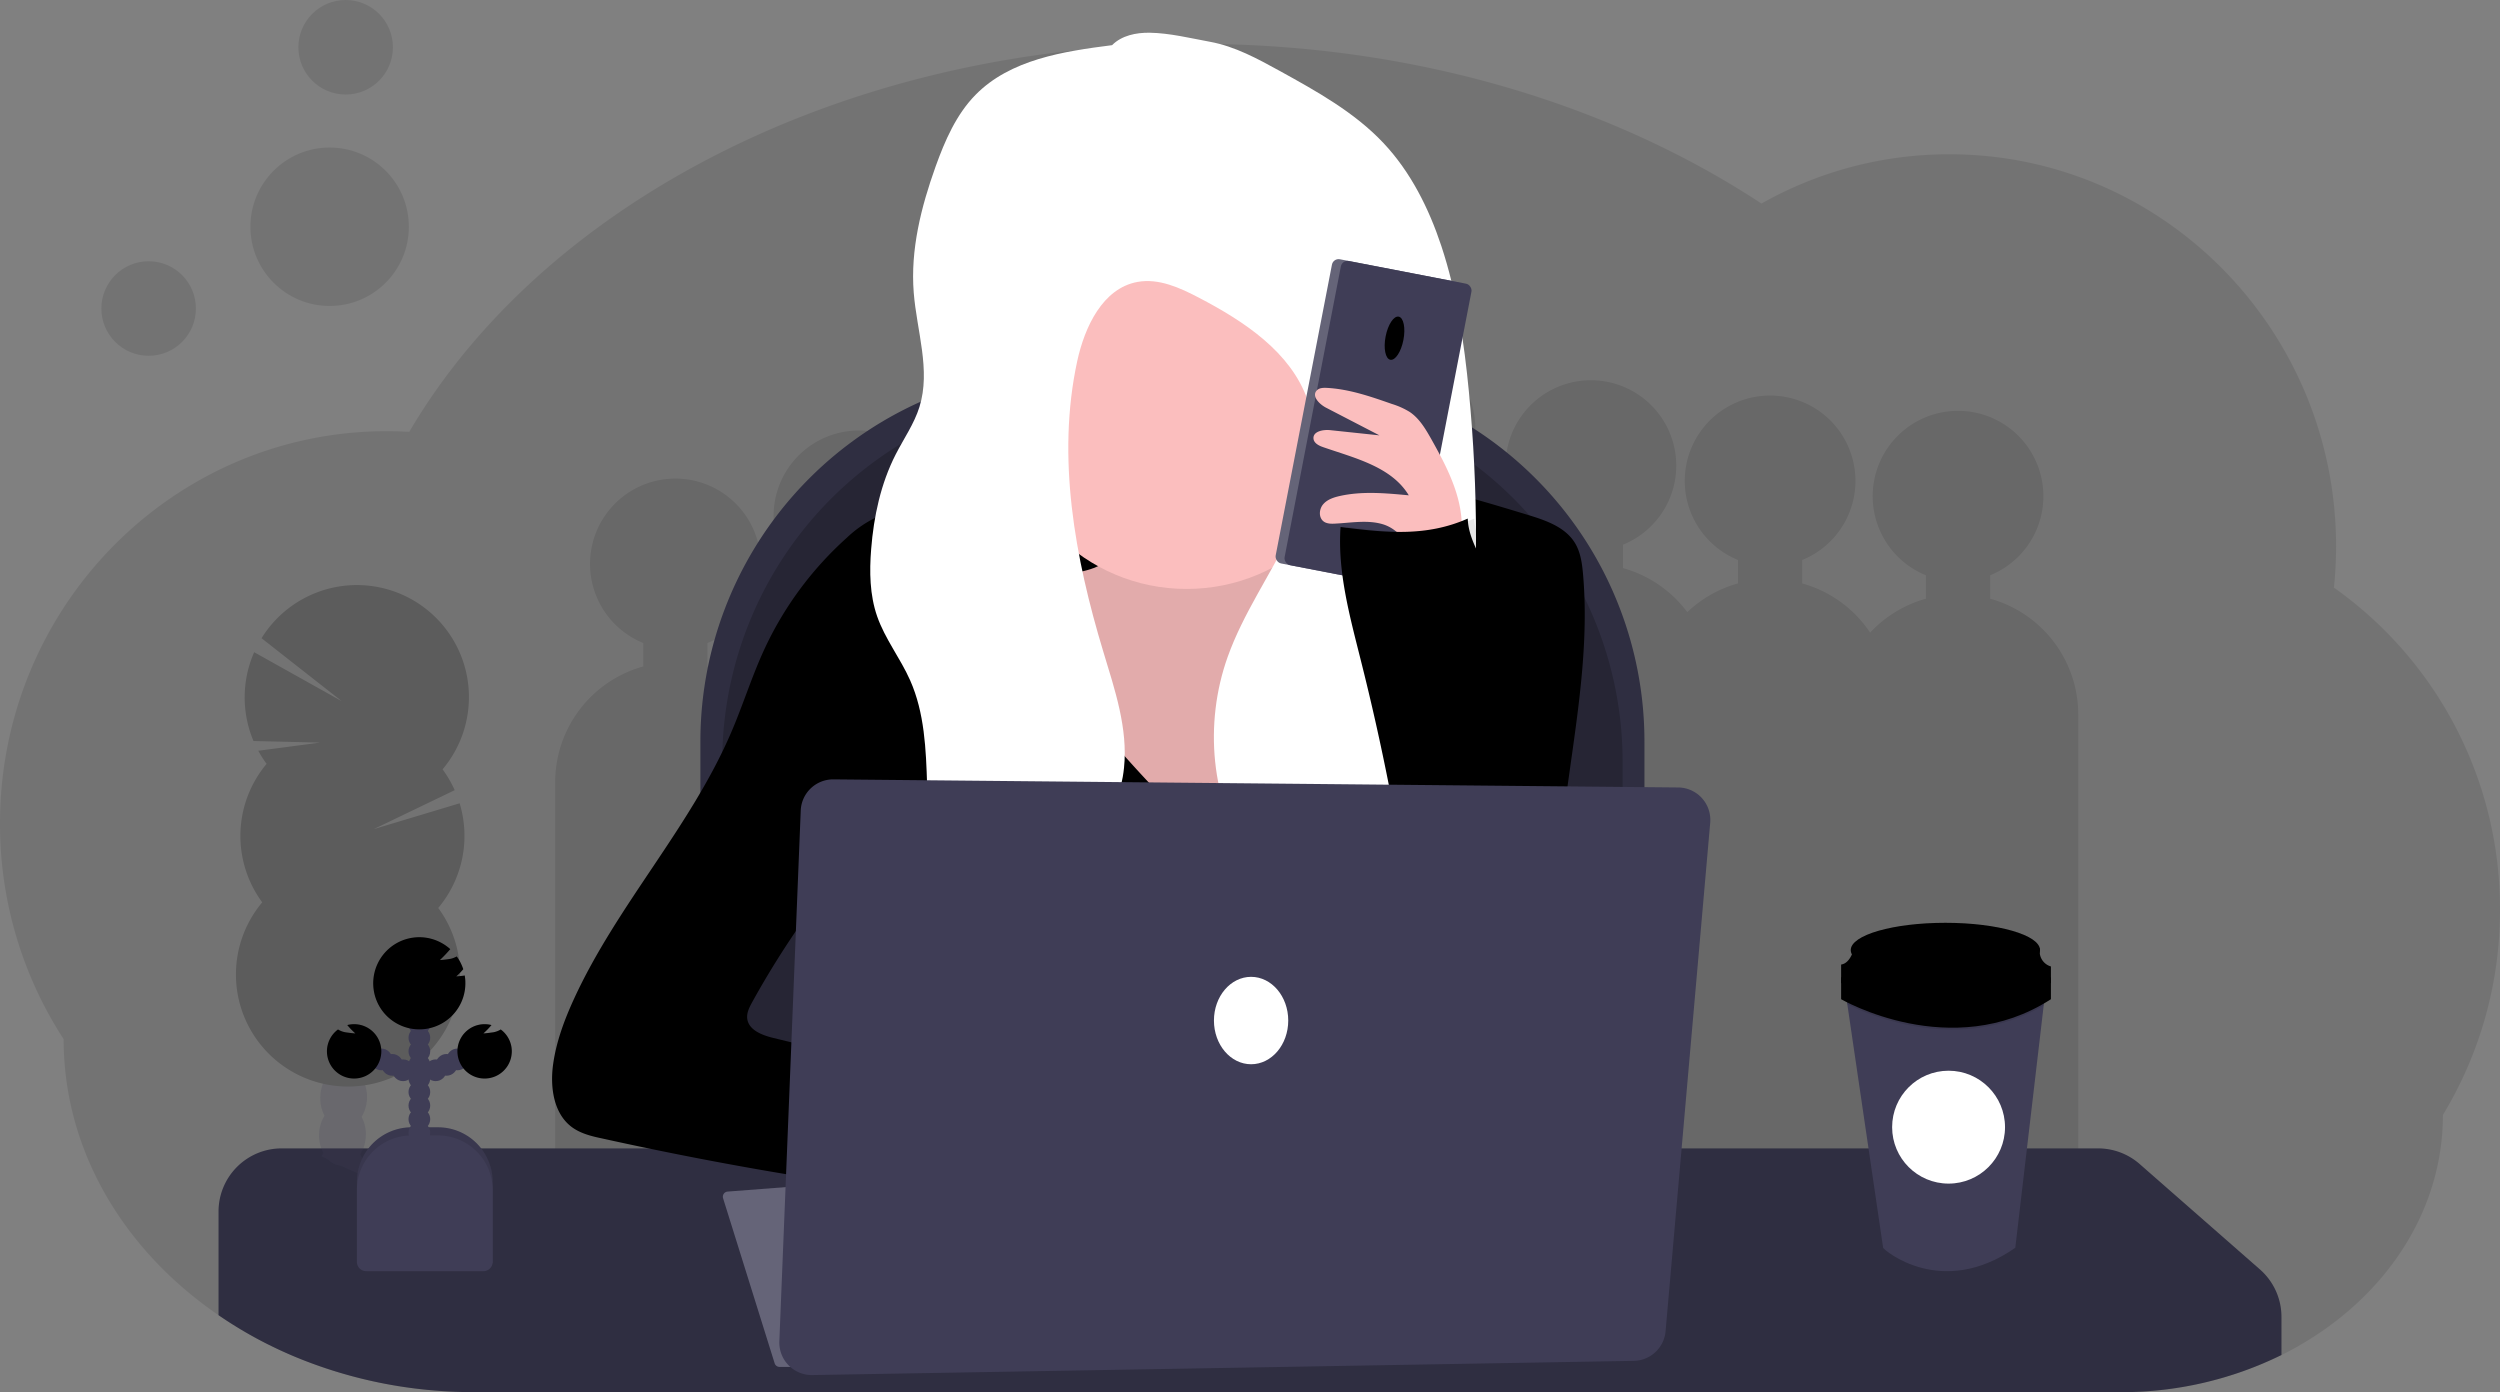 <svg xmlns="http://www.w3.org/2000/svg" width="1072.045" height="597" viewBox="0 0 1072.045 597">
  <rect x="0" y="0" width="1072.045" height="597" fill="#808080" stroke="none"/>
  <g id="LOGINsVG" transform="translate(0)">
    <path id="Path_1" data-name="Path 1" d="M1100.043,522.888a169.2,169.2,0,0,1-24.477,87.975c0,32.442-15.125,61.849-39.658,83.28a135.651,135.651,0,0,1-19.754,14.319c-.281.178-.572.347-.862.515-.525.309-1.05.618-1.584.937l-.5.291h0c-2.24,1.265-4.526,2.483-6.859,3.627a155.25,155.25,0,0,1-69.121,15.931H231.51q-8.434,0-16.718-.675a197.872,197.872,0,0,1-57.219-13.251q-5.36-2.118-10.514-4.554-2.455-1.153-4.864-2.371c-1-.506-2.005-1.031-3-1.556a178.485,178.485,0,0,1-17.486-10.627A172.294,172.294,0,0,1,106.9,685.371c-31.89-27.363-51.616-65.232-51.616-107.017A169.147,169.147,0,0,1,28,485.881c0-92.9,74.256-168.219,165.867-168.219,2.811,0,5.623.084,8.434.234a8.58,8.58,0,0,1,1.2.056c15.443-26.323,36.088-50.51,60.912-71.8,67.7-58.007,166.635-94.572,276.848-94.572,92.6,0,177.253,25.817,242.091,68.474a163.224,163.224,0,0,1,80.544-21.132c91.592,0,165.867,75.315,165.867,168.219a173.273,173.273,0,0,1-.937,17.6A168.678,168.678,0,0,1,1100.043,522.888Z" transform="translate(-28 -132.763)" opacity="0.1"/>
    <path id="Path_2" data-name="Path 2" d="M897.389,398.113V388.058a36.594,36.594,0,1,0-27.532,0v10.055a51.541,51.541,0,0,0-23.934,14.553,51.616,51.616,0,0,0-29.125-21.1V381.5a36.594,36.594,0,1,0-27.532,0v10.055a51.54,51.54,0,0,0-21.75,12.332,51.616,51.616,0,0,0-27.56-18.892V374.939a36.594,36.594,0,1,0-27.532,0v10.055a51.54,51.54,0,0,0-24.365,15.05,51.625,51.625,0,0,0-34.27-30.981V359.008a36.594,36.594,0,1,0-27.532,0v10.055a51.541,51.541,0,0,0-37.484,44.765,51.181,51.181,0,0,0-15.528-7.281V396.492a36.594,36.594,0,1,0-27.532,0v10.055a51.709,51.709,0,0,0-32.48,26.895,51.148,51.148,0,0,0-14.056-6.279V417.108a36.594,36.594,0,1,0-27.532,0v10.055a50.876,50.876,0,0,0-13.316,5.829,51.672,51.672,0,0,0-32.246-26.445V396.492a36.594,36.594,0,1,0-27.532,0v10.055a51.634,51.634,0,0,0-33.614,29.388,51.541,51.541,0,0,0-17.571-8.771V417.108a36.594,36.594,0,1,0-27.532,0v10.055A51.541,51.541,0,0,0,282.06,476.83v232.4H385.085V688.615h48.729v20.616H536.9V688.615h74.031V651.13h63.723v15.931h76.842v6.56h80.591v6.56H935.163V447.78a51.54,51.54,0,0,0-37.773-49.666Z" transform="translate(-43.98 -141.376)" opacity="0.1"/>
    <path id="Path_3" data-name="Path 3" d="M480.07,169h85.679A159.571,159.571,0,0,1,725.328,328.579v216.2H320.5V328.57A159.57,159.57,0,0,1,480.07,169Z" transform="translate(-20.159 -10.63)" fill="#2f2e41"/>
    <path id="Path_4" data-name="Path 4" d="M490.07,178.28h66.937A159.572,159.572,0,0,1,716.586,337.859v198.8H330.5V337.85A159.57,159.57,0,0,1,490.07,178.28Z" transform="translate(-20.788 -11.214)" opacity="0.2"/>
    <path id="Path_5" data-name="Path 5" d="M1012.623,729.241V745.6A155.246,155.246,0,0,1,943.5,761.534H237.8q-8.434,0-16.718-.675a197.868,197.868,0,0,1-57.219-13.251q-5.36-2.118-10.514-4.554-2.455-1.153-4.864-2.371c-1-.506-2.005-1.031-3-1.556A178.49,178.49,0,0,1,128,728.52V684.082A27.082,27.082,0,0,1,155.082,657H934.029a27.082,27.082,0,0,1,17.8,6.719l51.541,45.168A27.055,27.055,0,0,1,1012.623,729.241Z" transform="translate(-34.29 -164.553)" fill="#2f2e41"/>
    <path id="Path_6" data-name="Path 6" d="M496.2,356.761q-30.653,2.024-61.071,6.56c-5.763.862-11.611,1.818-16.868,4.367a49.481,49.481,0,0,0-11.189,8.021A147.481,147.481,0,0,0,371.464,424c-5.22,11.386-8.968,23.428-13.888,34.907C340.062,499.9,308.294,533.432,289.8,574c-4,8.781-7.375,17.945-8.715,27.495-1.387,9.877.187,21.4,8.3,27.176,3.748,2.652,8.3,3.748,12.763,4.685a1538.218,1538.218,0,0,0,170.149,27.785c-6.194-5.979-8.265-15.247-7.45-23.812s4.18-16.662,7.5-24.6q-48.551-10.711-96.859-22.49c-4.807-1.171-10.58-3.373-11.17-8.284-.3-2.5.937-4.91,2.155-7.113a381.561,381.561,0,0,1,49.1-69.345c0,26.3-1.3,55.992-1.3,82.3H717.994a232.4,232.4,0,0,1-6.41-45.777c-1.415-50.379,15.546-100.373,11.142-150.648-.412-4.639-1.05-9.418-3.477-13.391-4.189-6.86-12.548-9.7-20.232-12.042-29.463-8.959-59.543-18.021-90.337-17.318-9.155.216-18.273,1.284-27.373,2.361C553.58,354.249,524.061,354.915,496.2,356.761Z" transform="translate(-43.891 -145.154)"/>
    <path id="Path_7" data-name="Path 7" d="M358.873,679.139l22.116,70.779a2.211,2.211,0,0,0,2.108,1.546H478L455.507,669l-94.7,7.281a2.212,2.212,0,0,0-1.93,2.858Z" transform="translate(-48.805 -165.308)" fill="#656478"/>
    <path id="Path_8" data-name="Path 8" d="M527.484,387.343c-4.123,2.371-8.931,3.224-13.616,4.039l-30.24,5.248c-5.885,1.021-12.079,2.183-16.615,6.072-9.277,7.937-7.272,22.547-4.461,34.429l5.623,23.84c4.236,17.917,8.565,36.05,17.252,52.281,15.172,28.328,43,48.729,73.609,58.559,10.936,3.514,22.49,5.8,33.9,4.545,22.359-2.455,41.485-18.4,53.274-37.559s17.4-41.392,22.547-63.3c4.939-20.972,9.633-42.244,9.315-63.8-.094-6.71-.768-13.719-4.348-19.407-7.844-12.492-25.62-13.429-40.192-11.123-2.268.365-4.62.759-6.8.075-6.56-2.043-6.71-11.048-9.521-17.3-5.313-11.789-21.075-13.878-33.961-12.81s-32.948,2.446-44.175,9.746C528.281,367.861,540.144,380.043,527.484,387.343Z" transform="translate(-55.185 -145.299)" fill="#fbbebe"/>
    <path id="Path_9" data-name="Path 9" d="M527.484,387.343c-4.123,2.371-8.931,3.224-13.616,4.039l-30.24,5.248c-5.885,1.021-12.079,2.183-16.615,6.072-9.277,7.937-7.272,22.547-4.461,34.429l5.623,23.84c4.236,17.917,8.565,36.05,17.252,52.281,15.172,28.328,43,48.729,73.609,58.559,10.936,3.514,22.49,5.8,33.9,4.545,22.359-2.455,41.485-18.4,53.274-37.559s17.4-41.392,22.547-63.3c4.939-20.972,9.633-42.244,9.315-63.8-.094-6.71-.768-13.719-4.348-19.407-7.844-12.492-25.62-13.429-40.192-11.123-2.268.365-4.62.759-6.8.075-6.56-2.043-6.71-11.048-9.521-17.3-5.313-11.789-21.075-13.878-33.961-12.81s-32.948,2.446-44.175,9.746C528.281,367.861,540.144,380.043,527.484,387.343Z" transform="translate(-55.185 -145.299)" opacity="0.1"/>
    <path id="Path_10" data-name="Path 10" d="M501.371,416.57c4.573,9.6,8,19.773,13.532,28.853,4.395,7.216,10.027,13.579,15.631,19.9,14.516,16.418,29.219,32.967,47.183,45.468A208.908,208.908,0,0,1,629.6,408.652c7.74-8.312,17.43-16.5,28.788-16.193,7.047.2,13.55,3.692,19.417,7.581,6.56,4.339,12.763,9.371,17.477,15.621,7.45,9.952,10.664,22.556,11.245,34.973s-1.349,24.805-3.261,37.081l-9.84,63.451c-.572,3.673-1.368,7.731-4.367,9.933a13.746,13.746,0,0,1-5.623,2.024c-35.769,6.963-72.635,2.446-109.078,2.09-40.3-.384-81.706,4.207-119.874-8.612-2-.675-4.067-1.452-5.416-3.055a11.3,11.3,0,0,1-1.874-4.039c-8.893-28.788-1.762-59.721,3.514-89.381a701.3,701.3,0,0,0,8.912-71.013c.159-2.146,23.737,2.6,26.37,4.114C493.162,397.472,497.922,409.336,501.371,416.57Z" transform="translate(-54.102 -147.669)"/>
    <g id="Group_1" data-name="Group 1" transform="translate(101.177 250.906)" opacity="0.2">
      <path id="Path_11" data-name="Path 11" d="M193.63,667.387a11.159,11.159,0,0,1-.094,1.265q-5.36-2.118-10.514-4.554a8.526,8.526,0,0,1-4.864-2.371c-1-.506-2.005-1.031-3-1.556a12.823,12.823,0,0,1,.759-1.368c1.93-3.055,4.864-4.967,8.1-4.864s6.035,2.193,7.769,5.351a15.81,15.81,0,0,1,1.846,8.1Z" transform="translate(-138.434 -415.266)" fill="#3f3d56"/>
      <path id="Path_12" data-name="Path 12" d="M194.063,650.267a15.82,15.82,0,0,1-2.352,7.947c-1.93,3.045-4.864,4.957-8.1,4.854l-.665-.047a8.526,8.526,0,0,1-4.864-2.371,11.74,11.74,0,0,1-2.24-2.924,16.446,16.446,0,0,1,.506-16.043c1.93-3.055,4.864-4.967,8.1-4.864s6.035,2.193,7.769,5.351A15.809,15.809,0,0,1,194.063,650.267Z" transform="translate(-138.361 -414.19)" fill="#3f3d56"/>
      <ellipse id="Ellipse_1" data-name="Ellipse 1" cx="13.129" cy="10.027" rx="13.129" ry="10.027" transform="translate(35.75 232.55) rotate(-88.19)" fill="#3f3d56"/>
      <ellipse id="Ellipse_2" data-name="Ellipse 2" cx="13.129" cy="10.027" rx="13.129" ry="10.027" transform="translate(36.261 216.507) rotate(-88.19)" fill="#3f3d56"/>
      <ellipse id="Ellipse_3" data-name="Ellipse 3" cx="13.129" cy="10.027" rx="13.129" ry="10.027" transform="translate(36.763 200.463) rotate(-88.19)" fill="#3f3d56"/>
      <path id="Path_13" data-name="Path 13" d="M149.118,475.9a46.541,46.541,0,0,1-3.561-5.623l26.482-3.5-28.544-.675a48.148,48.148,0,0,1,.29-38.084l37.6,21.028-34.438-27.026a48.055,48.055,0,1,1,77.629,56.226,47.912,47.912,0,0,1,5.2,8.931l-34.738,16.718,36.856-11.086a48.111,48.111,0,0,1-9.184,44.887,48.055,48.055,0,1,1-75.465-2.408,48.055,48.055,0,0,1,1.874-59.393Z" transform="translate(-135.969 -399.247)"/>
      <path id="Path_14" data-name="Path 14" d="M233.925,515.568a47.848,47.848,0,0,1-11.245,29.378,48.055,48.055,0,1,1-75.437-2.38C141.03,534.188,234.094,510.179,233.925,515.568Z" transform="translate(-135.968 -406.514)" opacity="0.1"/>
    </g>
    <circle id="Ellipse_4" data-name="Ellipse 4" cx="20.269" cy="20.269" r="20.269" transform="translate(43.472 112.03)" opacity="0.1"/>
    <circle id="Ellipse_5" data-name="Ellipse 5" cx="20.269" cy="20.269" r="20.269" transform="translate(127.952 0)" opacity="0.1"/>
    <circle id="Ellipse_6" data-name="Ellipse 6" cx="33.97" cy="33.97" r="33.97" transform="translate(107.382 63.264)" opacity="0.1"/>
    <circle id="Ellipse_7" data-name="Ellipse 7" cx="78.716" cy="78.716" r="78.716" transform="translate(430.129 95.116)" fill="#fbbebe"/>
    <path id="Path_15" data-name="Path 15" d="M529.92,151.812c-21,2.661-43.669,6.176-58.513,21.263-8.3,8.434-13.166,19.679-17.168,30.812-6.2,17.336-10.823,35.61-9.371,54.005,1.293,16.455,7.384,33.286,2.455,49.048-2.268,7.253-6.719,13.588-10.177,20.344-6.41,12.548-9.427,26.614-10.533,40.661-.768,9.661-.619,19.6,2.558,28.76,3.383,9.746,9.98,18.039,14.16,27.466,6.185,13.925,6.8,29.594,7.281,44.822s.881,30.353,1.237,45.524c.225,9.54.244,19.754-5.032,27.71,19.482-7.806,39.236-15.771,55.907-28.516s30.165-31.121,32.321-52c1.743-16.924-3.973-33.6-8.9-49.891-12.182-40.3-20.054-83.252-11.189-124.4,3.2-14.816,10.964-31.355,25.873-34.082,9.1-1.659,18.18,2.493,26.379,6.785,19.379,10.139,39.358,23.259,46.574,43.9,6.56,18.667,1.04,39.461-7.5,57.285s-20.157,34.214-26.792,52.843c-10.186,28.582-7.319,62.045,9.605,87.225s48.2,40.67,78.267,36.6c-2.352-10.158-9.727-18.367-13.682-28.019-7.187-17.533-2.343-37.7,5.388-55s18.283-33.427,23.118-51.794c3.411-12.932,3.823-26.445,3.8-39.817,0-21.047-1.04-42.1-3.064-63.057s-5.117-42.17-11.789-62.327c-5.36-16.165-13.166-31.8-24.843-44.194-12.426-13.2-28.6-22.153-44.484-30.924-9.5-5.229-19.211-10.524-29.875-12.482-8.434-1.546-17.3-3.748-25.9-3.889C540.191,146.4,534.043,147.66,529.92,151.812Z" transform="translate(-53.048 -132.442)" fill="#fff"/>
    <rect id="Rectangle_11" data-name="Rectangle 11" width="57.023" height="132.825" rx="2.9" transform="matrix(0.982, 0.19, -0.19, 0.982, 571.714, 110.627)" fill="#656478"/>
    <rect id="Rectangle_12" data-name="Rectangle 12" width="57.023" height="132.825" rx="2.9" transform="matrix(0.982, 0.19, -0.19, 0.982, 575.542, 111.37)" fill="#3f3d56"/>
    <ellipse id="Ellipse_8" data-name="Ellipse 8" cx="9.418" cy="3.889" rx="9.418" ry="3.889" transform="matrix(0.19, -0.982, 0.982, 0.19, 592.384, 153.537)"/>
    <path id="Path_16" data-name="Path 16" d="M679.606,331.02c-2.474-4.376-5.117-8.9-9.287-11.7a32.8,32.8,0,0,0-7.665-3.439c-9.081-3.177-18.311-6.382-27.916-6.888-1.565-.075-3.355,0-4.376,1.2-2.1,2.465,1.227,5.819,4.1,7.309l22.884,11.854-21.094-2.23c-3.065-.328-7.431.506-7.206,3.58.15,2.015,2.362,3.111,4.273,3.748,13.541,4.685,29.191,8.359,36.6,20.616-9.877-.937-19.97-1.874-29.65.3-2.652.6-5.4,1.528-7.131,3.617s-1.931,5.623.253,7.281c1.349,1,3.167,1.031,4.854.937,6.869-.328,13.916-1.7,20.513.262s12.454,8.874,10.177,15.359c5.847.525,12.763,0,18.17-2.521,5.96-2.811,5.82-8.1,5.454-14.469C691.788,353.351,685.594,341.7,679.606,331.02Z" transform="translate(-65.805 -142.663)" fill="#fbbebe"/>
    <path id="Path_17" data-name="Path 17" d="M674.647,539.061A1054.452,1054.452,0,0,0,653.094,429.5c-4.686-18.742-10.008-37.8-8.668-57.088,19.361,2.465,36.706,4.292,54.549-3.617.29,10.13,7.638,18.742,10.308,28.535,1.79,6.56,1.115,13.5,1.818,20.26s2.811,13.307,4.62,19.876a243.863,243.863,0,0,1,6.213,100.026C705.375,539.455,691.169,541.62,674.647,539.061Z" transform="translate(-66.759 -146.425)" opacity="0.1"/>
    <path id="Path_18" data-name="Path 18" d="M671.647,539.061A1054.4,1054.4,0,0,0,650.094,429.5c-4.685-18.742-10.008-37.8-8.668-57.088,19.36,2.465,36.706,4.292,54.549-3.617.291,10.13,7.637,18.742,10.308,28.535,1.79,6.56,1.115,13.5,1.818,20.26s2.811,13.307,4.62,19.876a243.861,243.861,0,0,1,6.213,100.026C702.375,539.455,688.169,541.62,671.647,539.061Z" transform="translate(-66.571 -146.425)"/>
    <path id="Path_19" data-name="Path 19" d="M384.629,729.1,393.8,501.5A13.925,13.925,0,0,1,407.86,488.14l362.208,3.467A13.925,13.925,0,0,1,783.8,506.751L764.661,724.786a13.926,13.926,0,0,1-13.635,12.707l-352.237,6.091a13.935,13.935,0,0,1-14.16-14.488Z" transform="translate(-50.431 -153.932)" fill="#3f3d56"/>
    <ellipse id="Ellipse_9" data-name="Ellipse 9" cx="15.931" cy="18.742" rx="15.931" ry="18.742" transform="translate(520.56 418.884)" fill="#fff"/>
    <path id="Path_20" data-name="Path 20" d="M958.239,584.76l-.75,6.428L945.307,695.075c-31.758,22.144-56.46.862-56.676,0L873.281,590.7l-.871-5.941Z" transform="translate(-81.113 -160.01)" fill="#3f3d56"/>
    <path id="Path_21" data-name="Path 21" d="M958.239,584.76l-.75,6.428c-35.778,20.8-73.947,4.611-84.208-.487l-.871-5.941Z" transform="translate(-81.113 -160.01)" opacity="0.1"/>
    <path id="Path_22" data-name="Path 22" d="M870.5,578.74v9.371s47.324,27.513,89.962,0V578.74Z" transform="translate(-80.993 -159.631)"/>
    <path id="Path_23" data-name="Path 23" d="M876,565.53s-1.378,6.326-5.5,6.878v7.975h89.962v-7.15a6.649,6.649,0,0,1-4.686-7.7Z" transform="translate(-80.993 -158.8)"/>
    <ellipse id="Ellipse_10" data-name="Ellipse 10" cx="40.576" cy="11.695" rx="40.576" ry="11.695" transform="translate(793.64 395.719)"/>
    <ellipse id="Ellipse_11" data-name="Ellipse 11" cx="40.576" cy="11.695" rx="40.576" ry="11.695" transform="translate(793.64 395.719)" opacity="0.1"/>
    <path id="Path_24" data-name="Path 24" d="M951.6,564.957c0,4.685-15.387,8.528-34.382,8.528H916.21c-12.754-.094-23.774-1.874-29.4-4.536-2.539-1.2-3.983-2.558-3.983-3.992,0-2.38,3.936-4.536,10.308-6.082a106.345,106.345,0,0,1,24.112-2.446C936.217,556.429,951.6,560.243,951.6,564.957Z" transform="translate(-81.768 -158.227)" opacity="0.1"/>
    <path id="Path_25" data-name="Path 25" d="M916.477,573.647c-12.754-.094-23.774-1.874-29.4-4.535h0l6.3-10.111Z" transform="translate(-82.035 -158.389)" opacity="0.1"/>
    <path id="Path_26" data-name="Path 26" d="M880.017,566.228c-.487-.1-1.134.066-1.228.553a1.19,1.19,0,0,0,.187.7,10,10,0,0,0,4.479,3.833,2.667,2.667,0,0,0,1.021.328.937.937,0,0,0,.937-.487,1.059,1.059,0,0,0-.066-.871,3.872,3.872,0,0,0-1.162-1.275C882.932,568.027,881.648,566.5,880.017,566.228Z" transform="translate(-81.514 -158.842)" opacity="0.1"/>
    <circle id="Ellipse_12" data-name="Ellipse 12" cx="24.205" cy="24.205" r="24.205" transform="translate(811.379 459.142)" fill="#fff"/>
    <path id="Path_27" data-name="Path 27" d="M186.758,515.85h11.348a23.428,23.428,0,0,1,23.428,23.428v34.813h-58.2V539.278A23.428,23.428,0,0,1,186.758,515.85Z" transform="translate(-10.273 -32.446)" fill="#3f3d56"/>
    <path id="Path_28" data-name="Path 28" d="M186.758,515.85h11.348a23.428,23.428,0,0,1,23.428,23.428v34.813h-58.2V539.278A23.428,23.428,0,0,1,186.758,515.85Z" transform="translate(-10.273 -32.446)" opacity="0.1"/>
    <circle id="Ellipse_13" data-name="Ellipse 13" cx="4.657" cy="4.657" r="4.657" transform="translate(175.172 486.899)" fill="#3f3d56"/>
    <circle id="Ellipse_14" data-name="Ellipse 14" cx="4.657" cy="4.657" r="4.657" transform="translate(175.172 481.079)" fill="#3f3d56"/>
    <circle id="Ellipse_15" data-name="Ellipse 15" cx="4.657" cy="4.657" r="4.657" transform="translate(175.172 475.251)" fill="#3f3d56"/>
    <circle id="Ellipse_16" data-name="Ellipse 16" cx="4.657" cy="4.657" r="4.657" transform="translate(175.172 469.431)" fill="#3f3d56"/>
    <circle id="Ellipse_17" data-name="Ellipse 17" cx="4.657" cy="4.657" r="4.657" transform="translate(175.172 463.612)" fill="#3f3d56"/>
    <circle id="Ellipse_18" data-name="Ellipse 18" cx="4.657" cy="4.657" r="4.657" transform="translate(175.172 457.793)" fill="#3f3d56"/>
    <circle id="Ellipse_19" data-name="Ellipse 19" cx="4.657" cy="4.657" r="4.657" transform="translate(175.172 451.973)" fill="#3f3d56"/>
    <circle id="Ellipse_20" data-name="Ellipse 20" cx="4.657" cy="4.657" r="4.657" transform="translate(182.163 454.297)" fill="#3f3d56"/>
    <circle id="Ellipse_21" data-name="Ellipse 21" cx="4.657" cy="4.657" r="4.657" transform="translate(186.82 451.973)" fill="#3f3d56"/>
    <circle id="Ellipse_22" data-name="Ellipse 22" cx="4.657" cy="4.657" r="4.657" transform="translate(191.478 449.64)" fill="#3f3d56"/>
    <circle id="Ellipse_23" data-name="Ellipse 23" cx="4.657" cy="4.657" r="4.657" transform="translate(175.172 446.154)" fill="#3f3d56"/>
    <circle id="Ellipse_24" data-name="Ellipse 24" cx="4.657" cy="4.657" r="4.657" transform="translate(175.172 440.334)" fill="#3f3d56"/>
    <circle id="Ellipse_25" data-name="Ellipse 25" cx="4.657" cy="4.657" r="4.657" transform="translate(175.172 434.506)" fill="#3f3d56"/>
    <circle id="Ellipse_26" data-name="Ellipse 26" cx="4.657" cy="4.657" r="4.657" transform="translate(175.172 428.686)" fill="#3f3d56"/>
    <path id="Path_29" data-name="Path 29" d="M237.876,576.806c-1.153.169-2.315.291-3.477.365a26.751,26.751,0,0,0,3.008-3.092,19.887,19.887,0,0,0-2.811-5.463,9.58,9.58,0,0,1-3.748,1.181c-1.153.169-2.315.29-3.477.375a58.06,58.06,0,0,0,4.451-4.686,19.763,19.763,0,1,0,6.194,11.245Z" transform="translate(-38.742 -158.475)"/>
    <path id="Path_30" data-name="Path 30" d="M255.865,602.447a9.075,9.075,0,0,1-3.917,1.3c-1.153.169-2.315.3-3.477.375a34.1,34.1,0,0,0,3.449-3.58,11.658,11.658,0,1,0,3.945,1.874Z" transform="translate(-41.166 -160.979)"/>
    <circle id="Ellipse_27" data-name="Ellipse 27" cx="4.657" cy="4.657" r="4.657" transform="translate(168.191 454.297)" fill="#3f3d56"/>
    <circle id="Ellipse_28" data-name="Ellipse 28" cx="4.657" cy="4.657" r="4.657" transform="translate(163.533 451.973)" fill="#3f3d56"/>
    <circle id="Ellipse_29" data-name="Ellipse 29" cx="4.657" cy="4.657" r="4.657" transform="translate(158.876 449.64)" fill="#3f3d56"/>
    <path id="Path_31" data-name="Path 31" d="M182.38,602.447a9.031,9.031,0,0,0,3.917,1.3c1.153.169,2.315.3,3.477.375a33.187,33.187,0,0,1-3.449-3.58,11.657,11.657,0,1,1-3.945,1.874Z" transform="translate(-37.41 -160.979)"/>
    <path id="Path_32" data-name="Path 32" d="M186.758,519.58h11.348a23.427,23.427,0,0,1,23.428,23.427v30.8a3.973,3.973,0,0,1-3.973,3.973H167.3a3.973,3.973,0,0,1-3.973-3.973v-30.8a23.428,23.428,0,0,1,23.428-23.428Z" transform="translate(-10.273 -32.681)" fill="#3f3d56"/>
    <g id="Group_2" data-name="Group 2" transform="translate(160.319 402.171)" opacity="0.1">
      <path id="Path_33" data-name="Path 33" d="M240.779,579.27a17.621,17.621,0,0,1-1.5,1.424,15.152,15.152,0,0,0,1.593-.14A8.365,8.365,0,0,0,240.779,579.27Z" transform="translate(-201.608 -561.835)"/>
      <path id="Path_34" data-name="Path 34" d="M231.82,573.07c1.171-.075,2.324-.2,3.486-.366a11.237,11.237,0,0,0,3.027-.824,19.933,19.933,0,0,0-1.631-2.689,7.05,7.05,0,0,1-1.874.8,26.966,26.966,0,0,1-3.008,3.083Z" transform="translate(-201.139 -561.201)"/>
      <path id="Path_35" data-name="Path 35" d="M201.132,582.532a19.754,19.754,0,0,1,30.456-16.643l.3-.319a19.773,19.773,0,1,0-26.07,29.735A19.679,19.679,0,0,1,201.132,582.532Z" transform="translate(-199.08 -560.665)"/>
    </g>
    <g id="Group_3" data-name="Group 3" transform="translate(196.135 439.172)" opacity="0.1">
      <path id="Path_36" data-name="Path 36" d="M249.22,606.6c1.162-.075,2.324-.2,3.477-.365a9.092,9.092,0,0,0,3.917-1.312,11.648,11.648,0,0,1,4.686,8.246,10.674,10.674,0,0,0,.066-1.227,11.6,11.6,0,0,0-4.685-9.371,9.072,9.072,0,0,1-3.917,1.3l-.937.122A23.767,23.767,0,0,1,249.22,606.6Z" transform="translate(-238.05 -600.302)"/>
      <path id="Path_37" data-name="Path 37" d="M248.939,602.474a9.6,9.6,0,0,1,1.162.084c.609-.647,1.209-1.34,1.818-2.015A11.62,11.62,0,0,0,237.3,611.789a7.983,7.983,0,0,0,.056,1.162A11.639,11.639,0,0,1,248.939,602.474Z" transform="translate(-237.3 -600.15)"/>
    </g>
    <g id="Group_4" data-name="Group 4" transform="translate(140.218 439.172)" opacity="0.1">
      <path id="Path_38" data-name="Path 38" d="M189.775,606.6c-1.162-.075-2.324-.2-3.477-.365a9.043,9.043,0,0,1-3.917-1.312,11.648,11.648,0,0,0-4.686,8.246,10.663,10.663,0,0,1-.066-1.227,11.6,11.6,0,0,1,4.686-9.371,9.034,9.034,0,0,0,3.917,1.3l.937.122a22.184,22.184,0,0,0,2.605,2.605Z" transform="translate(-177.63 -600.302)"/>
      <path id="Path_39" data-name="Path 39" d="M189.89,602.474a9.753,9.753,0,0,0-1.171.084c-.6-.647-1.2-1.34-1.809-2.015a11.62,11.62,0,0,1,14.619,11.245,7.983,7.983,0,0,1-.056,1.162A11.639,11.639,0,0,0,189.89,602.474Z" transform="translate(-178.214 -600.15)"/>
    </g>
  </g>
</svg>
